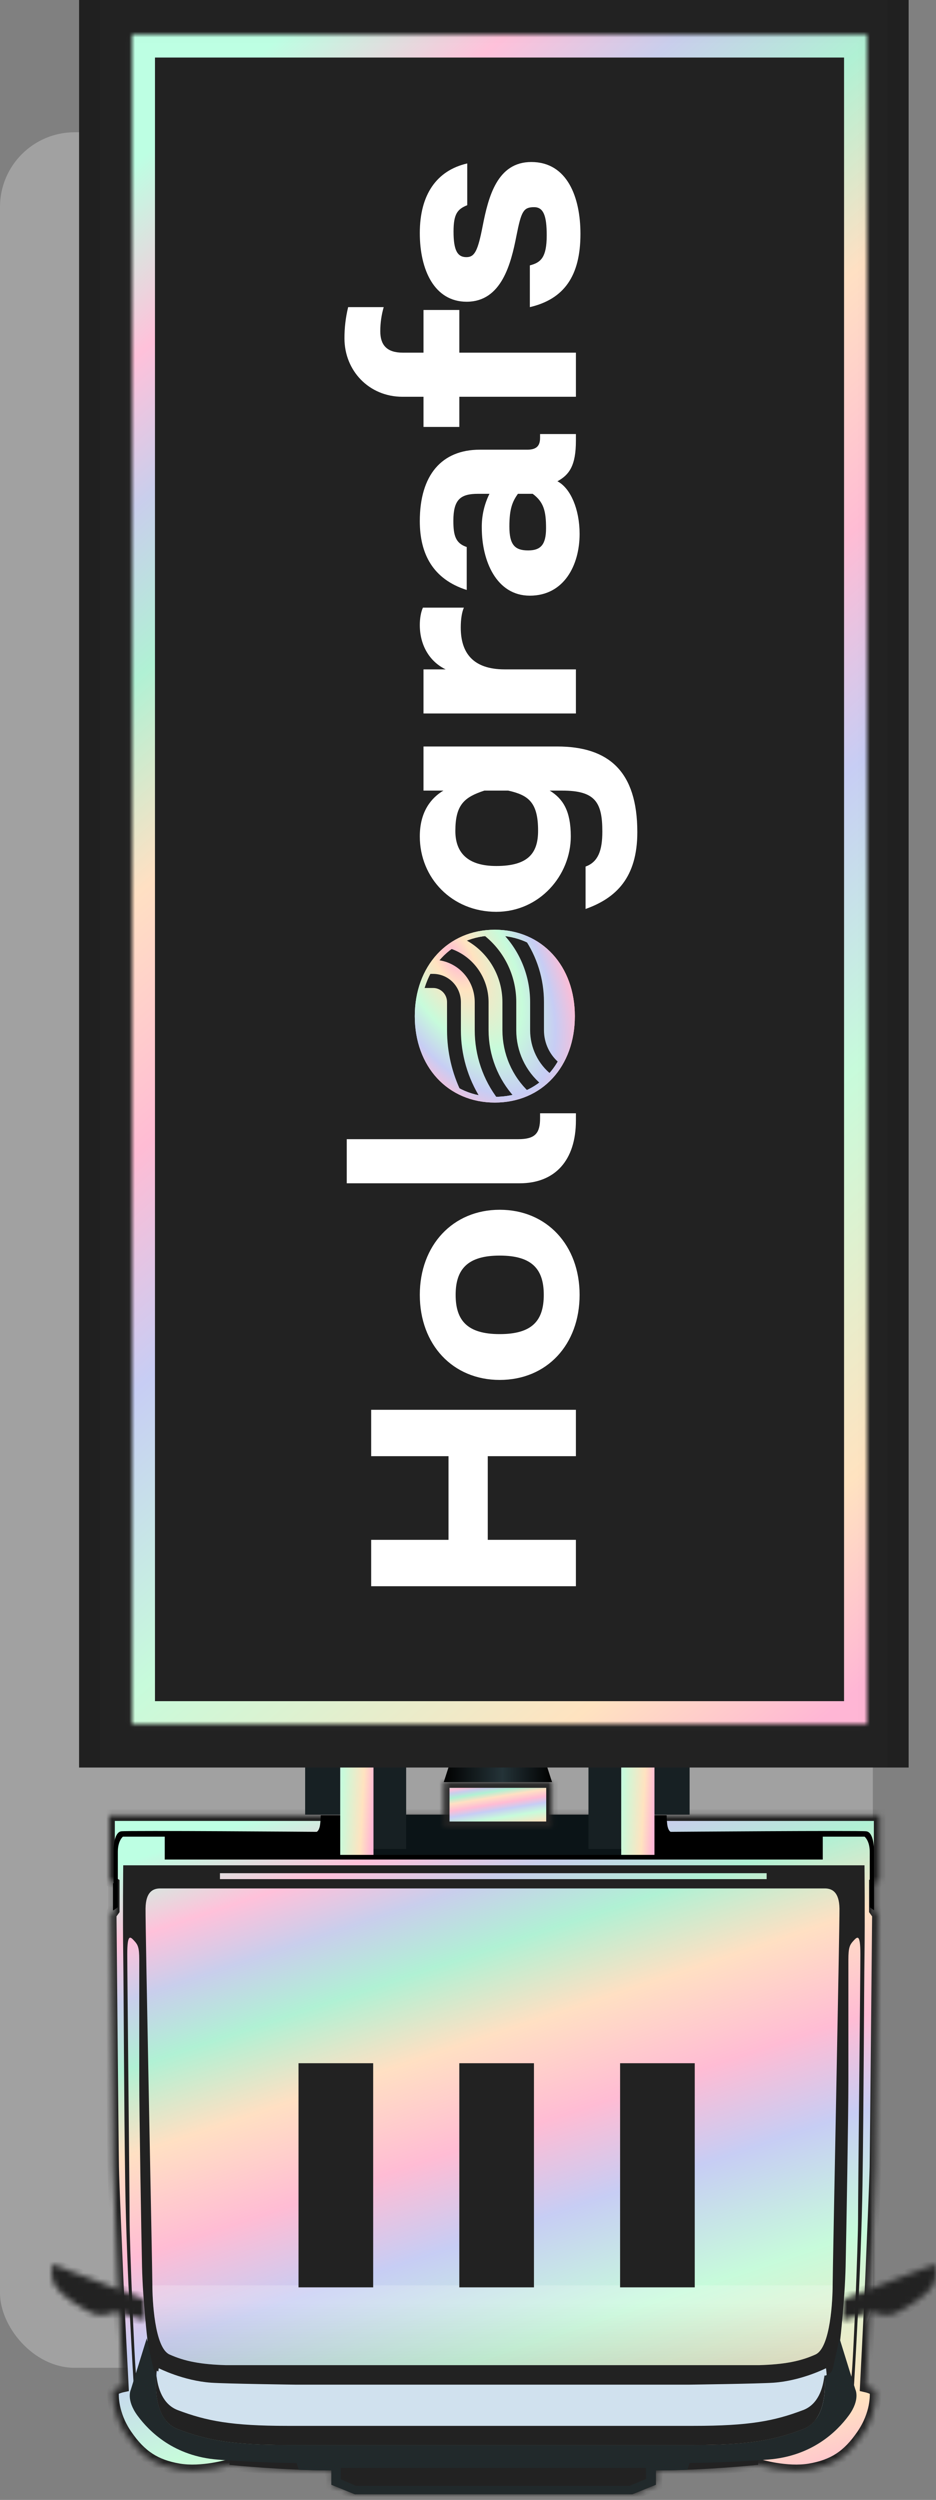 <svg width="163" height="435" viewBox="0 0 163 435" fill="none" xmlns="http://www.w3.org/2000/svg">
<rect x="0" y="0" width="163" height="435" fill="#808080" stroke="none"/>
<rect opacity="0.3" x="152" y="412.013" width="152" height="389" rx="13" transform="rotate(-180 152 412.013)" fill="#EFECEC"/>
<mask id="path-2-inside-1_3111_39277" fill="white">
<path d="M18.998 327.175L19.82 327.685L19.82 332.399L19.285 333.144C19.285 333.144 19.651 374.006 19.716 377.009C19.768 380.026 20.251 391.009 20.486 396.533C20.707 402.044 21.399 415.26 21.399 415.26C21.399 415.26 19.69 415.626 19.69 416.174C19.69 416.723 19.494 419.987 22.012 423.67C24.544 427.366 27.088 428.959 31.12 429.664C35.152 430.37 40.006 428.894 40.006 428.894C40.006 428.894 49.062 429.847 57.831 429.86L57.831 432.355L61.902 434L110.26 434L114.331 432.355L114.331 429.86C123.1 429.86 132.156 428.894 132.156 428.894C132.156 428.894 137.01 430.37 141.042 429.664C145.074 428.959 147.632 427.366 150.15 423.67C152.681 419.974 152.473 416.71 152.473 416.174C152.473 415.639 150.763 415.26 150.763 415.26C150.763 415.26 151.442 402.044 151.677 396.533C151.898 391.022 152.381 380.026 152.446 377.009C152.499 374.006 152.877 333.144 152.877 333.144L152.342 332.399L152.342 327.685L153.177 327.175L153.177 315.853L18.998 315.853L18.998 327.175Z"/>
</mask>
<path d="M18.998 327.175L19.82 327.685L19.82 332.399L19.285 333.144C19.285 333.144 19.651 374.006 19.716 377.009C19.768 380.026 20.251 391.009 20.486 396.533C20.707 402.044 21.399 415.26 21.399 415.26C21.399 415.26 19.69 415.626 19.69 416.174C19.69 416.723 19.494 419.987 22.012 423.67C24.544 427.366 27.088 428.959 31.12 429.664C35.152 430.37 40.006 428.894 40.006 428.894C40.006 428.894 49.062 429.847 57.831 429.86L57.831 432.355L61.902 434L110.26 434L114.331 432.355L114.331 429.86C123.1 429.86 132.156 428.894 132.156 428.894C132.156 428.894 137.01 430.37 141.042 429.664C145.074 428.959 147.632 427.366 150.15 423.67C152.681 419.974 152.473 416.71 152.473 416.174C152.473 415.639 150.763 415.26 150.763 415.26C150.763 415.26 151.442 402.044 151.677 396.533C151.898 391.022 152.381 380.026 152.446 377.009C152.499 374.006 152.877 333.144 152.877 333.144L152.342 332.399L152.342 327.685L153.177 327.175L153.177 315.853L18.998 315.853L18.998 327.175Z" fill="url(#paint0_linear_3111_39277)" stroke="#222222" stroke-width="2" mask="url(#path-2-inside-1_3111_39277)"/>
<g style="mix-blend-mode:multiply">
<path d="M55.189 318.752C55.189 318.752 22.398 318.491 21.106 318.661C19.814 318.843 19.775 321.769 19.775 321.769L19.775 327.685L19.684 327.711L19.684 332.399L19.775 332.399L20.519 331.864L20.519 322.213C20.519 320.293 21.406 319.588 21.406 319.588L28.687 319.588L28.687 323.571L143.28 323.571L143.28 319.588L150.561 319.588C150.561 319.588 151.462 320.293 151.462 322.213L151.462 331.864L152.206 332.399L152.206 321.769C152.206 321.769 152.166 318.83 150.875 318.661C149.583 318.491 116.792 318.752 116.792 318.752C116.792 318.752 116.439 318.621 116.257 317.825C116.152 317.355 116.113 316.506 116.087 315.866L55.854 315.866C55.841 316.506 55.789 317.355 55.685 317.825C55.502 318.621 55.15 318.752 55.15 318.752L55.189 318.752Z" fill="black"/>
</g>
<g style="mix-blend-mode:multiply">
<path d="M21.459 340.182C21.55 346.672 21.589 365.843 21.811 380.287C22.033 394.743 23.285 415.024 23.285 415.024L24.303 416.043L27.331 418.537C27.331 418.537 28.4 421.071 28.922 421.828C29.457 422.586 39.962 427.078 39.962 427.078L39.962 428.906C40.901 428.998 49.422 429.847 57.708 429.86L57.708 432.354L61.779 434L110.137 434L114.208 432.354L114.208 429.86C122.977 429.86 132.033 428.893 132.033 428.893L132.033 427.078C132.033 427.078 142.537 422.586 143.072 421.828C143.607 421.071 144.677 418.537 144.677 418.537L147.704 416.043L148.722 415.024C148.722 415.024 149.975 394.743 150.196 380.287C150.418 365.83 150.457 346.672 150.549 340.182C150.64 333.692 150.549 324.576 150.549 324.576L21.459 324.576C21.459 324.576 21.367 333.692 21.459 340.182ZM23.729 413.588C23.429 411.616 22.568 390.473 22.568 386.033C22.568 381.593 22.163 343.695 22.163 340.051C22.163 336.408 22.698 336.982 23.364 337.701C24.029 338.406 24.251 338.902 24.251 340.992L24.251 362.069C24.251 367.946 24.603 388.527 24.734 394.391C24.864 400.254 25.686 407.228 25.686 407.228L25.399 411.329C25.399 411.329 24.029 415.547 23.716 413.588L23.729 413.588ZM139.81 422.703C134.812 424.597 130.454 425.446 120.759 425.446L50.035 425.446C40.34 425.446 35.982 424.597 30.984 422.703C25.986 420.823 27.304 412.517 27.304 412.517C27.304 412.517 31.571 414.698 36.438 415.037C39.048 415.22 51.066 415.377 51.066 415.377L119.715 415.377C119.715 415.377 131.733 415.22 134.342 415.038C139.209 414.698 143.476 412.517 143.476 412.517C143.476 412.517 144.794 420.823 139.797 422.703L139.81 422.703ZM149.831 340.051C149.831 343.695 149.427 381.58 149.427 386.033C149.427 390.486 148.578 411.616 148.265 413.588C147.952 415.56 146.582 411.329 146.582 411.329L146.308 407.228C146.308 407.228 147.117 400.254 147.26 394.391C147.391 388.514 147.743 367.933 147.743 362.069L147.743 340.992C147.743 338.902 147.965 338.419 148.631 337.701C149.296 336.996 149.831 336.408 149.831 340.051ZM143.633 328.598C144.86 328.598 146.138 329.173 146.19 332.072C146.23 334.984 145.003 395.109 145.003 397.577C145.003 400.046 144.651 408.508 142.015 409.696C139.379 410.885 136.587 411.42 132.215 411.551L39.322 411.551C34.951 411.42 32.172 410.885 29.523 409.696C26.887 408.508 26.535 400.045 26.535 397.577C26.535 395.109 25.295 334.971 25.347 332.072C25.386 329.16 26.665 328.598 27.905 328.598L143.633 328.598ZM133.507 325.947L133.507 326.979L38.304 326.979L38.304 325.947L133.52 325.947L133.507 325.947Z" fill="#222222"/>
</g>
<path style="mix-blend-mode:multiply" opacity="0.2" d="M26.533 397.669C26.533 400.241 26.912 408.521 29.521 409.696C32.157 410.885 34.95 411.42 39.321 411.551L132.201 411.551C136.572 411.42 139.352 410.885 142.001 409.696C144.61 408.521 144.989 400.241 144.989 397.669L26.533 397.669Z" fill="url(#paint1_linear_3111_39277)"/>
<path d="M120.056 414.944L51.407 414.944C51.407 414.944 39.389 414.787 36.779 414.604C31.912 414.265 27.645 412.084 27.645 412.084C27.645 412.084 26.328 420.39 31.325 422.27C36.323 424.164 40.681 425.013 50.376 425.013L121.113 425.013C130.808 425.013 135.166 424.164 140.164 422.27C145.161 420.39 143.844 412.084 143.844 412.084C143.844 412.084 139.577 414.265 134.709 414.604C132.1 414.787 120.082 414.944 120.082 414.944L120.056 414.944Z" fill="#D0E1EE"/>
<mask id="path-7-inside-2_3111_39277" fill="white">
<path d="M146.66 403.807L151.762 402.253C151.762 402.253 154.085 403.376 156.003 402.488C157.934 401.6 161.418 399.406 162.384 397.8C163.349 396.18 162.893 393.999 162.893 393.999L146.973 400.033L146.66 403.82L146.66 403.807Z"/>
</mask>
<path d="M146.66 403.807L151.762 402.253C151.762 402.253 154.085 403.376 156.003 402.488C157.934 401.6 161.418 399.406 162.384 397.8C163.349 396.18 162.893 393.999 162.893 393.999L146.973 400.033L146.66 403.82L146.66 403.807Z" fill="#222222" stroke="#222222" stroke-width="2" mask="url(#path-7-inside-2_3111_39277)"/>
<mask id="path-8-inside-3_3111_39277" fill="white">
<path d="M25.334 403.807L20.232 402.253C20.232 402.253 17.909 403.376 15.991 402.488C14.06 401.6 10.576 399.406 9.61 397.8C8.644 396.18 9.088 393.999 9.088 393.999L25.02 400.033L25.334 403.82L25.334 403.807Z"/>
</mask>
<path d="M25.334 403.807L20.232 402.253C20.232 402.253 17.909 403.376 15.991 402.488C14.06 401.6 10.576 399.406 9.61 397.8C8.644 396.18 9.088 393.999 9.088 393.999L25.02 400.033L25.334 403.82L25.334 403.807Z" fill="#222222" stroke="#222222" stroke-width="2" mask="url(#path-8-inside-3_3111_39277)"/>
<path d="M143.594 413.418C143.776 415.625 143.803 421.202 139.823 422.703C134.825 424.597 130.467 425.446 120.772 425.446L50.035 425.446C40.34 425.446 35.982 424.597 30.984 422.703C26.704 421.084 27.056 414.75 27.252 412.987C27.004 412.804 26.848 412.582 26.756 412.256C26.508 411.329 25.556 406.876 25.556 406.876L22.789 415.795C22.789 415.795 21.889 417.532 23.951 420.34C26.012 423.134 30.332 427.418 37.991 427.992C45.638 428.58 51.653 428.58 51.653 428.58L52.044 429.755C53.884 429.821 55.803 429.873 57.708 429.873L57.708 432.367L61.779 434.013L110.137 434.013L114.208 432.367L114.208 429.873C116.061 429.873 117.914 429.834 119.702 429.755L120.093 428.567C120.093 428.567 126.109 428.567 133.755 427.979C141.402 427.392 145.734 423.121 147.795 420.327C149.857 417.532 148.957 415.782 148.957 415.782L146.19 406.863C146.19 406.863 145.251 411.329 144.99 412.243C144.82 412.857 144.442 413.118 143.581 413.418L143.594 413.418ZM112.499 429.416L112.499 431.349L109.641 432.55L61.974 432.55L59.352 431.414L59.352 429.429L112.499 429.429L112.499 429.416Z" fill="#21292B"/>
<path d="M139.809 419.386C134.811 421.28 130.453 422.116 120.758 422.116L50.034 422.116C40.339 422.116 35.981 421.267 30.983 419.386C28.347 418.394 27.473 415.599 27.225 413.196C27.042 415.207 26.847 421.149 30.983 422.703C35.981 424.597 40.339 425.446 50.034 425.446L120.771 425.446C130.466 425.446 134.824 424.597 139.822 422.703C143.945 421.149 143.762 415.207 143.58 413.196C143.345 415.599 142.471 418.394 139.822 419.386L139.809 419.386Z" fill="#222222"/>
<path d="M64.949 321.573L65.028 322.761L108.179 322.761L108.062 321.573L102.673 315.761L70.756 315.761L64.949 321.573Z" fill="#0B1417"/>
<path d="M83.986 159.012L83.986 219.45L89.036 219.45L89.036 159.012L83.986 159.012Z" fill="url(#paint2_linear_3111_39277)"/>
<path d="M81.404 161.767L81.404 168.858L91.465 168.858L91.465 161.767L81.404 161.767Z" fill="url(#paint3_linear_3111_39277)"/>
<path d="M81.678 285.895L81.678 295.585L91.399 295.585L91.399 285.895L81.678 285.895Z" fill="url(#paint4_linear_3111_39277)"/>
<path d="M84.312 231.556L84.312 285.895L89.206 285.895L89.206 231.556L84.312 231.556Z" fill="url(#paint5_linear_3111_39277)"/>
<path d="M81.951 233.044L81.951 239.587L91.398 239.587L91.398 233.044L81.951 233.044Z" fill="url(#paint6_linear_3111_39277)"/>
<path d="M79.916 221.931L79.916 225.835L93.382 225.835L93.382 221.931L79.916 221.931Z" fill="url(#paint7_linear_3111_39277)"/>
<path d="M81.404 219.162L81.404 221.931L92.613 221.931L92.613 219.162L81.404 219.162Z" fill="url(#paint8_linear_3111_39277)"/>
<path d="M92.886 225.836L89.976 231.556L83.113 231.556L80.686 225.836L92.886 225.836Z" fill="url(#paint9_linear_3111_39277)"/>
<path d="M74.697 297.165L74.697 299.529L97.989 299.529L97.989 297.165L74.697 297.165Z" fill="url(#paint10_linear_3111_39277)"/>
<path d="M76.85 295.258L76.85 297.165L96.135 297.165L96.135 295.258L76.85 295.258Z" fill="url(#paint11_linear_3111_39277)"/>
<path d="M79.041 299.529L79.041 304.622L94.373 304.622L94.373 299.529L79.041 299.529Z" fill="url(#paint12_linear_3111_39277)"/>
<mask id="path-23-inside-4_3111_39277" fill="white">
<path d="M77.279 310.094L77.279 317.956L96.121 317.956L96.121 310.094L77.279 310.094Z"/>
</mask>
<path d="M77.279 310.094L77.279 317.956L96.121 317.956L96.121 310.094L77.279 310.094Z" fill="url(#paint13_linear_3111_39277)" stroke="#222222" stroke-width="2" mask="url(#path-23-inside-4_3111_39277)"/>
<path d="M96.135 310.094L94.373 304.622L79.041 304.622L77.279 310.094L96.135 310.094Z" fill="url(#paint14_linear_3111_39277)"/>
<path d="M75.467 141.147L75.467 149.779L96.932 149.779L96.932 141.147L75.467 141.147Z" fill="url(#paint15_linear_3111_39277)"/>
<path d="M96.945 141.146C96.945 141.146 95.301 142.191 95.301 145.273C95.301 148.629 96.945 149.4 96.945 149.4L104.33 149.4L104.33 141.146L96.945 141.146Z" fill="url(#paint16_linear_3111_39277)"/>
<path d="M76.067 141.146C76.067 141.146 77.711 142.191 77.711 145.273C77.711 148.629 76.067 149.4 76.067 149.4L68.682 149.4L68.682 141.146L76.067 141.146Z" fill="url(#paint17_linear_3111_39277)"/>
<path d="M75.466 141.146L96.931 141.146C96.931 141.146 92.221 136.941 86.192 136.941C80.164 136.941 75.453 141.146 75.453 141.146L75.466 141.146Z" fill="url(#paint18_radial_3111_39277)"/>
<path d="M83.988 159.024L89.037 159.024C89.037 159.024 95.053 157.601 96.932 149.778L75.467 149.778C75.467 149.778 76.158 157.261 83.988 159.024Z" fill="url(#paint19_radial_3111_39277)"/>
<path d="M83.986 95.805L83.986 140.676L89.036 140.676L89.036 95.805L83.986 95.805Z" fill="url(#paint20_linear_3111_39277)"/>
<path d="M81.404 98.56L81.404 105.651L91.465 105.651L91.465 98.56L81.404 98.56Z" fill="url(#paint21_linear_3111_39277)"/>
<path d="M75.467 77.926L75.467 86.559L96.932 86.559L96.932 77.926L75.467 77.926Z" fill="url(#paint22_linear_3111_39277)"/>
<path d="M96.945 77.927C96.945 77.927 95.301 78.972 95.301 82.053C95.301 85.41 96.945 86.18 96.945 86.18L104.33 86.18L104.33 77.927L96.945 77.927Z" fill="url(#paint23_linear_3111_39277)"/>
<path d="M76.067 77.927C76.067 77.927 77.711 78.972 77.711 82.053C77.711 85.41 76.067 86.18 76.067 86.18L68.682 86.18L68.682 77.927L76.067 77.927Z" fill="url(#paint24_linear_3111_39277)"/>
<path d="M83.988 95.805L89.037 95.805C89.037 95.805 95.053 94.368 96.932 86.559L75.467 86.559C75.467 86.559 76.158 94.042 83.988 95.805Z" fill="url(#paint25_radial_3111_39277)"/>
<path d="M61.217 8.752L61.217 24.932L67.846 24.932L67.846 8.752L61.217 8.752Z" fill="#172023"/>
<path d="M65.367 18.285L65.367 21.602L106.405 21.602L106.405 18.285L65.367 18.285Z" fill="#172023"/>
<path d="M46.916 193.788L46.916 243.674L62.144 243.674L62.144 193.788L46.916 193.788Z" fill="#172023"/>
<path d="M53.141 251.876L53.141 315.762L62.679 315.762L62.679 251.876L53.141 251.876Z" fill="#172023"/>
<path d="M47.75 124.078L47.75 165.149L55.631 165.149L55.631 124.078L47.75 124.078Z" fill="#172023"/>
<path d="M47.75 61.028L47.75 102.099L55.631 102.099L55.631 61.028L47.75 61.028Z" fill="#172023"/>
<path d="M63.41 29.673L63.41 321.729L70.73 321.729L70.731 29.673L63.41 29.673Z" fill="#172023"/>
<path d="M18.875 113.526L18.875 177.843L50.622 177.843L50.622 113.526L18.875 113.526Z" fill="url(#paint26_linear_3111_39277)"/>
<path d="M18.875 113.526L18.875 177.843L17.766 176.667L17.766 114.701L18.875 113.526Z" fill="url(#paint27_linear_3111_39277)"/>
<path d="M51.732 114.701L51.732 176.667L50.623 177.843L50.623 113.526L51.732 114.701Z" fill="url(#paint28_linear_3111_39277)"/>
<path d="M18.875 48.099L18.875 112.416L50.622 112.416L50.622 48.099L18.875 48.099Z" fill="url(#paint29_linear_3111_39277)"/>
<path d="M18.875 48.099L18.875 112.416L17.766 111.241L17.766 49.275L18.875 48.099Z" fill="url(#paint30_linear_3111_39277)"/>
<path d="M51.732 49.275L51.732 111.241L50.623 112.416L50.623 48.099L51.732 49.275Z" fill="url(#paint31_linear_3111_39277)"/>
<path d="M48.156 34.061L48.156 40.695L61.831 40.695L61.831 34.061L48.156 34.061Z" fill="#172023"/>
<path d="M53.963 34.465L53.963 208.715L62.249 208.715L62.249 34.465L53.963 34.465Z" fill="#172023"/>
<path d="M111.076 193.788L111.076 243.674L126.304 243.674L126.304 193.788L111.076 193.788Z" fill="#172023"/>
<path d="M110.555 251.876L110.555 315.762L120.093 315.762L120.093 251.876L110.555 251.876Z" fill="#172023"/>
<path d="M117.6 124.078L117.6 165.149L125.481 165.149L125.481 124.078L117.6 124.078Z" fill="#172023"/>
<path d="M117.6 61.028L117.6 102.099L125.481 102.099L125.481 61.028L117.6 61.028Z" fill="#172023"/>
<path d="M105.164 8.752L105.164 24.932L111.793 24.932L111.793 8.752L105.164 8.752Z" fill="#172023"/>
<path d="M20.598 24.371L20.598 31.41L151.671 31.41L151.671 24.371L20.598 24.371Z" fill="#172023"/>
<path d="M59.246 17.645L59.246 322.761L65.04 322.761L65.04 17.645L59.246 17.645Z" fill="url(#paint32_linear_3111_39277)"/>
<path d="M102.477 29.673L102.477 321.729L109.797 321.729L109.797 29.673L102.477 29.673Z" fill="#172023"/>
<path d="M122.6 113.526L122.6 177.843L154.347 177.843L154.347 113.526L122.6 113.526Z" fill="url(#paint33_linear_3111_39277)"/>
<path d="M154.346 113.526L154.346 177.843L155.455 176.667L155.455 114.701L154.346 113.526Z" fill="url(#paint34_linear_3111_39277)"/>
<path d="M121.477 114.701L121.477 176.667L122.599 177.843L122.599 113.526L121.477 114.701Z" fill="url(#paint35_linear_3111_39277)"/>
<path d="M122.6 48.099L122.6 112.416L154.347 112.416L154.347 48.099L122.6 48.099Z" fill="url(#paint36_linear_3111_39277)"/>
<path d="M154.346 48.099L154.346 112.416L155.455 111.241L155.455 49.275L154.346 48.099Z" fill="url(#paint37_linear_3111_39277)"/>
<path d="M121.477 49.275L121.477 111.241L122.599 112.416L122.599 48.099L121.477 49.275Z" fill="url(#paint38_linear_3111_39277)"/>
<path d="M16.447 6.048L16.447 11.024L154.345 11.024L154.345 6.048L16.447 6.048Z" fill="#565F62"/>
<path d="M66.853 32.964L66.853 72.768L104.421 72.768L104.421 32.964L66.853 32.964Z" fill="url(#paint39_linear_3111_39277)"/>
<path d="M111.377 34.061L111.377 40.695L125.052 40.695L125.052 34.061L111.377 34.061Z" fill="#172023"/>
<path d="M110.959 34.465L110.959 208.715L119.245 208.715L119.245 34.465L110.959 34.465Z" fill="#172023"/>
<path d="M108.18 17.645L108.18 322.761L113.973 322.761L113.973 17.645L108.18 17.645Z" fill="url(#paint40_linear_3111_39277)"/>
<path d="M68.682 296.682L68.682 305.393L105.166 305.393L105.166 296.682L68.682 296.682Z" fill="#242D30"/>
<path d="M68.682 231.542L68.682 240.253L105.166 240.253L105.166 231.542L68.682 231.542Z" fill="#242D30"/>
<path d="M68.682 88.818L68.682 97.529L105.166 97.529L105.166 88.818L68.682 88.818Z" fill="#242D30"/>
<path d="M68.682 119.938L68.682 128.649L105.166 128.649L105.166 119.938L68.682 119.938Z" fill="#242D30"/>
<path d="M68.682 153.122L68.682 189.217L105.166 189.217L105.166 153.122L68.682 153.122Z" fill="#242D30"/>
<path d="M68.682 285.477L68.682 292.111L105.166 292.111L105.166 285.477L68.682 285.477Z" fill="#242D30"/>
<path d="M18.234 226.436L18.234 282.147L53.909 282.147L53.909 226.436L18.234 226.436Z" fill="url(#paint41_linear_3111_39277)"/>
<path d="M17.27 264.791L17.27 269.101L54.784 269.101L54.784 264.791L17.27 264.791Z" fill="url(#paint42_linear_3111_39277)"/>
<g style="mix-blend-mode:multiply" opacity="0.2">
<path d="M18.234 269.101L18.234 269.714L53.909 269.714L53.909 269.101L18.234 269.101Z" fill="black"/>
</g>
<g style="mix-blend-mode:multiply" opacity="0.2">
<path d="M18.234 264.177L18.234 264.791L53.909 264.791L53.909 264.177L18.234 264.177Z" fill="black"/>
</g>
<path d="M17.27 237.119L17.27 241.428L54.784 241.428L54.784 237.119L17.27 237.119Z" fill="url(#paint43_linear_3111_39277)"/>
<g style="mix-blend-mode:multiply" opacity="0.2">
<path d="M18.234 241.428L18.234 242.042L53.909 242.042L53.909 241.428L18.234 241.428Z" fill="black"/>
</g>
<g style="mix-blend-mode:multiply" opacity="0.2">
<path d="M18.234 236.505L18.234 237.119L53.909 237.119L53.909 236.505L18.234 236.505Z" fill="black"/>
</g>
<path d="M46.497 210.374C42.609 210.374 39.451 213.534 39.451 217.426C39.451 221.317 42.609 224.478 46.497 224.478C50.386 224.478 53.544 221.317 53.544 217.426C53.544 213.534 50.386 210.374 46.497 210.374Z" fill="#172023"/>
<path d="M46.497 195.852C42.609 195.852 39.451 199.012 39.451 202.904C39.451 206.795 42.609 209.956 46.497 209.956C50.386 209.956 53.544 206.795 53.544 202.904C53.544 199.012 50.386 195.852 46.497 195.852Z" fill="#172023"/>
<path d="M118.422 21.38L118.422 24.514L148.094 24.514L148.094 21.38L118.422 21.38Z" fill="#A30413"/>
<path style="mix-blend-mode:screen" opacity="0.5" d="M118.422 21.38L118.422 24.514L148.094 24.514L148.094 21.38L118.422 21.38Z" fill="url(#paint44_linear_3111_39277)"/>
<path d="M141.23 21.38L141.23 24.514L148.107 24.514L148.107 21.38L141.23 21.38Z" fill="#DD8E21"/>
<path d="M127.465 21.38L127.465 24.514L131.836 24.514L131.836 21.38L127.465 21.38Z" fill="#E3E3E4"/>
<path d="M118.422 22.359L118.422 24.514L148.094 24.514L148.094 22.359L118.422 22.359Z" fill="#565F62"/>
<path d="M24.08 21.38L24.08 24.514L53.753 24.514L53.753 21.38L24.08 21.38Z" fill="#A30413"/>
<path style="mix-blend-mode:screen" opacity="0.5" d="M24.08 21.38L24.08 24.514L53.753 24.514L53.753 21.38L24.08 21.38Z" fill="url(#paint45_linear_3111_39277)"/>
<path d="M24.08 21.38L24.08 24.514L30.957 24.514L30.957 21.38L24.08 21.38Z" fill="#DD8E21"/>
<path d="M40.338 21.38L40.338 24.514L44.709 24.514L44.709 21.38L40.338 21.38Z" fill="#E3E3E4"/>
<path d="M24.08 22.359L24.08 24.514L53.753 24.514L53.753 22.359L24.08 22.359Z" fill="#565F62"/>
<path d="M119.322 226.436L119.322 282.147L154.997 282.147L154.997 226.436L119.322 226.436Z" fill="url(#paint46_linear_3111_39277)"/>
<path d="M118.422 264.791L118.422 269.101L155.937 269.101L155.937 264.791L118.422 264.791Z" fill="url(#paint47_linear_3111_39277)"/>
<g style="mix-blend-mode:multiply" opacity="0.2">
<path d="M119.322 269.101L119.322 269.714L154.997 269.714L154.997 269.101L119.322 269.101Z" fill="black"/>
</g>
<g style="mix-blend-mode:multiply" opacity="0.2">
<path d="M119.322 264.177L119.322 264.791L154.997 264.791L154.997 264.177L119.322 264.177Z" fill="black"/>
</g>
<path d="M118.422 237.119L118.422 241.428L155.937 241.428L155.937 237.119L118.422 237.119Z" fill="url(#paint48_linear_3111_39277)"/>
<g style="mix-blend-mode:multiply" opacity="0.2">
<path d="M119.322 241.428L119.322 242.042L154.997 242.042L154.997 241.428L119.322 241.428Z" fill="black"/>
</g>
<g style="mix-blend-mode:multiply" opacity="0.2">
<path d="M119.322 236.505L119.322 237.119L154.997 237.119L154.997 236.505L119.322 236.505Z" fill="black"/>
</g>
<path d="M126.722 210.374C130.611 210.374 133.768 213.534 133.768 217.426C133.768 221.317 130.611 224.478 126.722 224.478C122.834 224.478 119.676 221.317 119.676 217.426C119.676 213.534 122.834 210.374 126.722 210.374Z" fill="#172023"/>
<path d="M126.722 195.852C130.611 195.852 133.768 199.012 133.768 202.904C133.768 206.795 130.611 209.956 126.722 209.956C122.834 209.956 119.676 206.795 119.676 202.904C119.676 199.012 122.834 195.852 126.722 195.852Z" fill="#172023"/>
<path d="M13.774 0L13.773 307.561L158.235 307.561L158.235 6.31461e-06L13.774 0Z" fill="#222222"/>
<mask id="path-105-inside-5_3111_39277" fill="white">
<path d="M22.988 6.013L22.988 300.013L150.988 300.013L150.988 6.013L22.988 6.013Z"/>
</mask>
<path d="M22.988 6.013L22.988 300.013L150.988 300.013L150.988 6.013L22.988 6.013Z" fill="#222222" stroke="url(#paint49_linear_3111_39277)" stroke-width="8" mask="url(#path-105-inside-5_3111_39277)"/>
<g style="mix-blend-mode:multiply" opacity="0.07">
<path d="M13.774 0L13.773 307.561L17.44 307.561L17.44 1.60275e-07L13.774 0Z" fill="black"/>
</g>
<g style="mix-blend-mode:multiply" opacity="0.07">
<path d="M154.555 0L154.555 307.561L158.221 307.561L158.221 1.60275e-07L154.555 0Z" fill="black"/>
</g>
<rect x="51.986" y="398.013" width="39" height="13" transform="rotate(-90 51.986 398.013)" fill="#222222"/>
<rect x="79.986" y="398.013" width="39" height="13" transform="rotate(-90 79.986 398.013)" fill="#222222"/>
<rect x="107.986" y="398.013" width="39" height="13" transform="rotate(-90 107.986 398.013)" fill="#222222"/>
<path d="M64.639 245.314L100.289 245.314L100.289 253.384L84.94 253.384L84.94 267.942L100.289 267.942L100.289 276.013L64.639 276.013L64.639 267.942L78.107 267.942L78.107 253.384L64.639 253.384L64.639 245.314Z" fill="white"/>
<path d="M87.021 210.506C95.24 210.506 100.935 216.695 100.935 225.311C100.935 233.976 95.24 240.116 87.021 240.116C78.851 240.116 73.107 233.976 73.107 225.311C73.107 216.695 78.851 210.506 87.021 210.506ZM87.021 218.478C81.376 218.478 79.346 220.904 79.346 225.311C79.346 229.767 81.376 232.144 87.021 232.144C92.715 232.144 94.696 229.767 94.696 225.311C94.696 220.904 92.715 218.478 87.021 218.478Z" fill="white"/>
<path d="M94.053 193.719L100.292 193.719L100.292 194.957C100.292 201.889 96.677 205.9 90.488 205.9L60.383 205.9L60.383 198.225L90.24 198.225C93.211 198.225 94.053 197.185 94.053 194.561L94.053 193.719Z" fill="white"/>
<path d="M73.751 129.894L97.023 129.894C105.985 129.894 110.986 134.202 110.986 144.798C110.986 152.72 107.273 156.285 101.974 158.167L101.974 150.789C104.153 149.997 104.896 148.016 104.896 144.699C104.896 139.599 103.658 137.569 97.914 137.569L95.736 137.569C97.964 138.955 99.4 140.985 99.4 145.541C99.4 152.324 93.953 158.662 86.427 158.662C78.703 158.662 73.107 152.77 73.107 145.541C73.107 141.183 75.138 138.807 77.217 137.569L73.751 137.569L73.751 129.894ZM84.347 137.569C80.881 138.708 79.297 139.995 79.297 144.6C79.297 148.363 81.426 150.69 86.427 150.69C92.022 150.69 93.706 148.413 93.706 144.55C93.706 139.599 92.022 138.361 88.507 137.569L84.347 137.569Z" fill="white"/>
<path d="M73.652 105.732L80.782 105.732C80.436 106.524 80.237 107.712 80.237 109.198C80.237 113.555 82.317 116.477 87.912 116.477L100.291 116.477L100.291 124.151L73.751 124.151L73.751 116.477L77.613 116.477C74.84 115.14 73.107 112.317 73.107 108.752C73.107 107.613 73.305 106.475 73.652 105.732Z" fill="white"/>
<path d="M94.052 75.527L100.291 75.527L100.291 76.666C100.291 81.023 99.152 82.608 97.073 83.746C99.35 84.935 100.935 88.599 100.935 92.907C100.935 98.353 98.211 103.651 92.27 103.651C86.427 103.651 83.902 97.561 83.902 91.867C83.865 89.808 84.323 87.77 85.239 85.925L83.258 85.925C80.188 85.925 78.95 86.915 78.95 90.629C78.95 93.204 79.346 94.541 81.277 95.184L81.277 102.661C75.385 100.78 73.107 96.373 73.107 90.678C73.107 82.657 76.92 78.25 83.555 78.25L91.824 78.25C93.557 78.25 94.052 77.458 94.052 76.171L94.052 75.527ZM90.19 85.925C89.249 87.262 88.705 88.5 88.705 91.619C88.705 94.788 89.645 95.778 91.972 95.778C94.151 95.778 95.092 94.788 95.092 91.916C95.092 88.945 94.696 87.361 92.765 85.925L90.19 85.925Z" fill="white"/>
<path d="M60.63 53.443L66.82 53.443C66.422 54.811 66.222 56.228 66.225 57.652C66.225 59.979 67.315 61.366 70.137 61.366L73.752 61.366L73.752 53.938L79.99 53.938L79.99 61.366L100.292 61.366L100.292 69.04L79.99 69.04L79.99 74.289L73.752 74.289L73.752 69.04L70.088 69.04C64.245 69.04 59.987 64.485 59.987 58.89C59.978 57.055 60.194 55.226 60.63 53.443Z" fill="white"/>
<path d="M86.17 162.279C94.109 162.279 99.608 168.357 99.608 176.816C99.608 185.325 94.109 191.355 86.17 191.355C78.28 191.355 72.732 185.325 72.732 176.816C72.735 168.355 78.28 162.279 86.17 162.279Z" fill="#222222" stroke="url(#paint50_radial_3111_39277)" stroke-miterlimit="10" stroke-linecap="square"/>
<path d="M94.728 174.365C94.728 170.379 93.523 166.489 91.277 163.222C96.37 165.24 99.61 170.327 99.61 176.816C99.61 179.959 98.857 182.765 97.511 185.053C96.645 184.367 95.945 183.49 95.463 182.488C94.98 181.486 94.729 180.385 94.728 179.269L94.728 174.365ZM89.905 174.365L89.905 179.269C89.905 181.075 90.299 182.859 91.059 184.491C91.819 186.124 92.926 187.565 94.3 188.71C94.949 188.21 95.548 187.646 96.088 187.027C94.918 186.114 93.969 184.94 93.316 183.594C92.662 182.249 92.322 180.769 92.32 179.269L92.32 174.365C92.32 169.86 90.572 165.536 87.454 162.335C87.033 162.298 86.608 162.279 86.175 162.279C85.417 162.278 84.66 162.337 83.91 162.454C85.766 163.814 87.278 165.604 88.32 167.675C89.362 169.746 89.905 172.039 89.905 174.365ZM77.849 174.365C77.849 173.715 77.594 173.092 77.142 172.633C76.691 172.173 76.078 171.915 75.439 171.914L73.418 171.914C72.957 173.506 72.727 175.158 72.735 176.818C72.735 183.035 75.697 187.924 80.367 190.11C78.715 186.744 77.854 183.034 77.852 179.271L77.849 174.365ZM82.672 174.365C82.669 172.502 81.972 170.71 80.721 169.349C79.47 167.989 77.759 167.161 75.931 167.032C75.331 167.784 74.81 168.599 74.38 169.463L75.439 169.463C76.717 169.465 77.943 169.983 78.847 170.902C79.751 171.821 80.26 173.067 80.262 174.367L80.262 179.269C80.26 183.481 81.454 187.604 83.7 191.143C84.517 191.285 85.344 191.356 86.172 191.355C86.38 191.355 86.584 191.355 86.789 191.34C84.122 187.902 82.672 183.649 82.674 179.269L82.672 174.365ZM87.495 179.269L87.495 174.365C87.493 172.071 86.858 169.825 85.662 167.88C84.466 165.935 82.757 164.371 80.73 163.366C79.779 163.776 78.882 164.305 78.059 164.941C80.078 165.523 81.856 166.757 83.123 168.457C84.39 170.158 85.078 172.232 85.082 174.365L85.082 179.269C85.085 183.604 86.709 187.777 89.625 190.939C90.494 190.729 91.34 190.429 92.148 190.042C90.682 188.671 89.512 187.005 88.711 185.151C87.91 183.297 87.496 181.294 87.495 179.269Z" fill="url(#paint51_radial_3111_39277)"/>
<path d="M86.17 162.279C94.109 162.279 99.608 168.357 99.608 176.816C99.608 185.325 94.109 191.355 86.17 191.355C78.28 191.355 72.732 185.325 72.732 176.816C72.735 168.355 78.28 162.279 86.17 162.279Z" stroke="url(#paint52_radial_3111_39277)" stroke-miterlimit="10" stroke-linecap="square"/>
<path d="M84.059 39.31C85.054 34.22 86.597 28.191 92.521 28.191C98.843 28.191 101.083 34.417 101.083 40.694C101.083 48.057 98.196 52.06 92.272 53.443L92.272 46.179C94.164 45.685 95.209 44.845 95.209 40.941C95.209 37.58 94.662 36.048 93.019 36.048C91.127 36.048 90.779 36.79 89.933 41.039C88.987 45.882 87.344 52.504 81.271 52.504C75.646 52.504 73.107 46.97 73.107 40.545C73.107 33.923 75.995 29.673 81.371 28.438L81.371 35.702C79.678 36.394 78.981 37.185 78.981 40.298C78.981 43.609 79.678 44.746 81.221 44.746C82.665 44.746 83.213 43.659 84.059 39.31Z" fill="white"/>
<defs>
<linearGradient id="paint0_linear_3111_39277" x1="167.603" y1="426.188" x2="122.559" y2="290.596" gradientUnits="userSpaceOnUse">
<stop stop-color="#FFB6D5"/>
<stop offset="0.1" stop-color="#FFE3C0"/>
<stop offset="0.29" stop-color="#C7FBDB"/>
<stop offset="0.43" stop-color="#C7CDF4"/>
<stop offset="0.54" stop-color="#FFBCD4"/>
<stop offset="0.66" stop-color="#FFE0C3"/>
<stop offset="0.76" stop-color="#B0F1D4"/>
<stop offset="0.84" stop-color="#C9CEEC"/>
<stop offset="0.91" stop-color="#FFC1DA"/>
<stop offset="1" stop-color="#BDFFE3"/>
</linearGradient>
<linearGradient id="paint1_linear_3111_39277" x1="85.761" y1="400.633" x2="85.761" y2="425.381" gradientUnits="userSpaceOnUse">
<stop stop-color="white"/>
<stop offset="1"/>
</linearGradient>
<linearGradient id="paint2_linear_3111_39277" x1="89.049" y1="189.231" x2="83.986" y2="189.231" gradientUnits="userSpaceOnUse">
<stop/>
<stop offset="0.46" stop-color="#314045"/>
<stop offset="1"/>
</linearGradient>
<linearGradient id="paint3_linear_3111_39277" x1="91.465" y1="165.319" x2="81.404" y2="165.319" gradientUnits="userSpaceOnUse">
<stop stop-color="#00090C"/>
<stop offset="0.46" stop-color="#3E4D52"/>
<stop offset="1" stop-color="#000508"/>
</linearGradient>
<linearGradient id="paint4_linear_3111_39277" x1="91.412" y1="290.74" x2="81.691" y2="290.74" gradientUnits="userSpaceOnUse">
<stop stop-color="#00090C"/>
<stop offset="0.46" stop-color="#3E4D52"/>
<stop offset="1" stop-color="#000508"/>
</linearGradient>
<linearGradient id="paint5_linear_3111_39277" x1="89.206" y1="258.732" x2="84.326" y2="258.732" gradientUnits="userSpaceOnUse">
<stop/>
<stop offset="0.46" stop-color="#314045"/>
<stop offset="1"/>
</linearGradient>
<linearGradient id="paint6_linear_3111_39277" x1="91.411" y1="236.322" x2="81.951" y2="236.322" gradientUnits="userSpaceOnUse">
<stop stop-color="#00090C"/>
<stop offset="0.46" stop-color="#3E4D52"/>
<stop offset="1" stop-color="#000508"/>
</linearGradient>
<linearGradient id="paint7_linear_3111_39277" x1="93.382" y1="223.89" x2="79.929" y2="223.89" gradientUnits="userSpaceOnUse">
<stop stop-color="#00090C"/>
<stop offset="0.46" stop-color="#3E4D52"/>
<stop offset="1" stop-color="#000508"/>
</linearGradient>
<linearGradient id="paint8_linear_3111_39277" x1="92.613" y1="220.559" x2="81.404" y2="220.559" gradientUnits="userSpaceOnUse">
<stop/>
<stop offset="0.46" stop-color="#253439"/>
<stop offset="1"/>
</linearGradient>
<linearGradient id="paint9_linear_3111_39277" x1="92.886" y1="228.696" x2="80.686" y2="228.696" gradientUnits="userSpaceOnUse">
<stop/>
<stop offset="0.46" stop-color="#314045"/>
<stop offset="1"/>
</linearGradient>
<linearGradient id="paint10_linear_3111_39277" x1="98.002" y1="298.353" x2="74.71" y2="298.353" gradientUnits="userSpaceOnUse">
<stop stop-color="#00090C"/>
<stop offset="0.46" stop-color="#3E4D52"/>
<stop offset="1" stop-color="#000508"/>
</linearGradient>
<linearGradient id="paint11_linear_3111_39277" x1="96.135" y1="296.212" x2="76.85" y2="296.212" gradientUnits="userSpaceOnUse">
<stop/>
<stop offset="0.46" stop-color="#253439"/>
<stop offset="1"/>
</linearGradient>
<linearGradient id="paint12_linear_3111_39277" x1="94.373" y1="302.076" x2="79.041" y2="302.076" gradientUnits="userSpaceOnUse">
<stop stop-color="#00090C"/>
<stop offset="0.46" stop-color="#3E4D52"/>
<stop offset="1" stop-color="#000508"/>
</linearGradient>
<linearGradient id="paint13_linear_3111_39277" x1="98.147" y1="317.436" x2="96.608" y2="307.66" gradientUnits="userSpaceOnUse">
<stop stop-color="#FFB6D5"/>
<stop offset="0.1" stop-color="#FFE3C0"/>
<stop offset="0.29" stop-color="#C7FBDB"/>
<stop offset="0.43" stop-color="#C7CDF4"/>
<stop offset="0.54" stop-color="#FFBCD4"/>
<stop offset="0.66" stop-color="#FFE0C3"/>
<stop offset="0.76" stop-color="#B0F1D4"/>
<stop offset="0.84" stop-color="#C9CEEC"/>
<stop offset="0.91" stop-color="#FFC1DA"/>
<stop offset="1" stop-color="#BDFFE3"/>
</linearGradient>
<linearGradient id="paint14_linear_3111_39277" x1="96.135" y1="307.364" x2="77.292" y2="307.364" gradientUnits="userSpaceOnUse">
<stop/>
<stop offset="0.46" stop-color="#243338"/>
<stop offset="1"/>
</linearGradient>
<linearGradient id="paint15_linear_3111_39277" x1="96.945" y1="145.469" x2="75.48" y2="145.469" gradientUnits="userSpaceOnUse">
<stop stop-color="#00090C"/>
<stop offset="0.46" stop-color="#3E4D52"/>
<stop offset="1" stop-color="#000508"/>
</linearGradient>
<linearGradient id="paint16_linear_3111_39277" x1="99.816" y1="149.4" x2="99.816" y2="141.146" gradientUnits="userSpaceOnUse">
<stop stop-color="#00090C"/>
<stop offset="0.46" stop-color="#3E4D52"/>
<stop offset="1" stop-color="#000508"/>
</linearGradient>
<linearGradient id="paint17_linear_3111_39277" x1="73.197" y1="149.4" x2="73.197" y2="141.146" gradientUnits="userSpaceOnUse">
<stop stop-color="#00090C"/>
<stop offset="0.46" stop-color="#3E4D52"/>
<stop offset="1" stop-color="#000508"/>
</linearGradient>
<radialGradient id="paint18_radial_3111_39277" cx="0" cy="0" r="1" gradientUnits="userSpaceOnUse" gradientTransform="translate(86.205 139.044) rotate(-90) scale(7.744 7.738)">
<stop stop-color="#3E4D52"/>
<stop offset="1" stop-color="#000508"/>
</radialGradient>
<radialGradient id="paint19_radial_3111_39277" cx="0" cy="0" r="1" gradientUnits="userSpaceOnUse" gradientTransform="translate(87.419 153.827) rotate(-90) scale(10.5 10.491)">
<stop stop-color="#3E4D52"/>
<stop offset="1" stop-color="#000508"/>
</radialGradient>
<linearGradient id="paint20_linear_3111_39277" x1="-320.808" y1="118.24" x2="-320.808" y2="118.24" gradientUnits="userSpaceOnUse">
<stop/>
<stop offset="0.46" stop-color="#314045"/>
<stop offset="1"/>
</linearGradient>
<linearGradient id="paint21_linear_3111_39277" x1="-320.807" y1="102.099" x2="-320.807" y2="102.099" gradientUnits="userSpaceOnUse">
<stop stop-color="#00090C"/>
<stop offset="0.46" stop-color="#3E4D52"/>
<stop offset="1" stop-color="#000508"/>
</linearGradient>
<linearGradient id="paint22_linear_3111_39277" x1="96.945" y1="82.249" x2="75.48" y2="82.249" gradientUnits="userSpaceOnUse">
<stop stop-color="#00090C"/>
<stop offset="0.46" stop-color="#3E4D52"/>
<stop offset="1" stop-color="#000508"/>
</linearGradient>
<linearGradient id="paint23_linear_3111_39277" x1="99.816" y1="86.18" x2="99.816" y2="77.927" gradientUnits="userSpaceOnUse">
<stop stop-color="#00090C"/>
<stop offset="0.46" stop-color="#3E4D52"/>
<stop offset="1" stop-color="#000508"/>
</linearGradient>
<linearGradient id="paint24_linear_3111_39277" x1="73.197" y1="86.18" x2="73.197" y2="77.927" gradientUnits="userSpaceOnUse">
<stop stop-color="#00090C"/>
<stop offset="0.46" stop-color="#3E4D52"/>
<stop offset="1" stop-color="#000508"/>
</linearGradient>
<radialGradient id="paint25_radial_3111_39277" cx="0" cy="0" r="1" gradientUnits="userSpaceOnUse" gradientTransform="translate(87.419 90.62) rotate(-90) scale(10.5 10.491)">
<stop stop-color="#3E4D52"/>
<stop offset="1" stop-color="#000508"/>
</radialGradient>
<linearGradient id="paint26_linear_3111_39277" x1="34.742" y1="177.843" x2="34.742" y2="113.513" gradientUnits="userSpaceOnUse">
<stop stop-color="#485154"/>
<stop offset="1" stop-color="#151E21"/>
</linearGradient>
<linearGradient id="paint27_linear_3111_39277" x1="190.698" y1="177.843" x2="190.698" y2="113.513" gradientUnits="userSpaceOnUse">
<stop stop-color="#161F22"/>
<stop offset="1"/>
</linearGradient>
<linearGradient id="paint28_linear_3111_39277" x1="228.256" y1="3124.86" x2="228.256" y2="3123.55" gradientUnits="userSpaceOnUse">
<stop stop-color="#161F22"/>
<stop offset="1"/>
</linearGradient>
<linearGradient id="paint29_linear_3111_39277" x1="-526.571" y1="112.416" x2="-526.571" y2="48.099" gradientUnits="userSpaceOnUse">
<stop stop-color="#485154"/>
<stop offset="1" stop-color="#151E21"/>
</linearGradient>
<linearGradient id="paint30_linear_3111_39277" x1="-1188.35" y1="112.416" x2="-1188.35" y2="48.099" gradientUnits="userSpaceOnUse">
<stop stop-color="#161F22"/>
<stop offset="1"/>
</linearGradient>
<linearGradient id="paint31_linear_3111_39277" x1="228.256" y1="112.416" x2="228.256" y2="48.099" gradientUnits="userSpaceOnUse">
<stop stop-color="#161F22"/>
<stop offset="1"/>
</linearGradient>
<linearGradient id="paint32_linear_3111_39277" x1="65.663" y1="302.587" x2="46.143" y2="301.604" gradientUnits="userSpaceOnUse">
<stop stop-color="#FFB6D5"/>
<stop offset="0.1" stop-color="#FFE3C0"/>
<stop offset="0.29" stop-color="#C7FBDB"/>
<stop offset="0.43" stop-color="#C7CDF4"/>
<stop offset="0.54" stop-color="#FFBCD4"/>
<stop offset="0.66" stop-color="#FFE0C3"/>
<stop offset="0.76" stop-color="#B0F1D4"/>
<stop offset="0.84" stop-color="#C9CEEC"/>
<stop offset="0.91" stop-color="#FFC1DA"/>
<stop offset="1" stop-color="#BDFFE3"/>
</linearGradient>
<linearGradient id="paint33_linear_3111_39277" x1="138.467" y1="3124.86" x2="138.467" y2="3123.55" gradientUnits="userSpaceOnUse">
<stop stop-color="#485154"/>
<stop offset="1" stop-color="#151E21"/>
</linearGradient>
<linearGradient id="paint34_linear_3111_39277" x1="236.201" y1="177.843" x2="236.201" y2="113.513" gradientUnits="userSpaceOnUse">
<stop stop-color="#161F22"/>
<stop offset="1"/>
</linearGradient>
<linearGradient id="paint35_linear_3111_39277" x1="198.645" y1="177.843" x2="198.645" y2="113.513" gradientUnits="userSpaceOnUse">
<stop stop-color="#161F22"/>
<stop offset="1"/>
</linearGradient>
<linearGradient id="paint36_linear_3111_39277" x1="138.467" y1="112.416" x2="138.467" y2="48.099" gradientUnits="userSpaceOnUse">
<stop stop-color="#485154"/>
<stop offset="1" stop-color="#151E21"/>
</linearGradient>
<linearGradient id="paint37_linear_3111_39277" x1="236.201" y1="112.416" x2="236.201" y2="48.099" gradientUnits="userSpaceOnUse">
<stop stop-color="#161F22"/>
<stop offset="1"/>
</linearGradient>
<linearGradient id="paint38_linear_3111_39277" x1="198.645" y1="112.416" x2="198.645" y2="48.099" gradientUnits="userSpaceOnUse">
<stop stop-color="#161F22"/>
<stop offset="1"/>
</linearGradient>
<linearGradient id="paint39_linear_3111_39277" x1="85.63" y1="72.755" x2="85.63" y2="32.964" gradientUnits="userSpaceOnUse">
<stop stop-color="#B7B7B7"/>
<stop offset="0.08" stop-color="#858585"/>
<stop offset="0.46" stop-color="#979797"/>
<stop offset="0.91" stop-color="#858585"/>
<stop offset="1" stop-color="#535353"/>
</linearGradient>
<linearGradient id="paint40_linear_3111_39277" x1="114.596" y1="302.587" x2="95.077" y2="301.604" gradientUnits="userSpaceOnUse">
<stop stop-color="#FFB6D5"/>
<stop offset="0.1" stop-color="#FFE3C0"/>
<stop offset="0.29" stop-color="#C7FBDB"/>
<stop offset="0.43" stop-color="#C7CDF4"/>
<stop offset="0.54" stop-color="#FFBCD4"/>
<stop offset="0.66" stop-color="#FFE0C3"/>
<stop offset="0.76" stop-color="#B0F1D4"/>
<stop offset="0.84" stop-color="#C9CEEC"/>
<stop offset="0.91" stop-color="#FFC1DA"/>
<stop offset="1" stop-color="#BDFFE3"/>
</linearGradient>
<linearGradient id="paint41_linear_3111_39277" x1="54.027" y1="254.292" x2="18.391" y2="254.292" gradientUnits="userSpaceOnUse">
<stop stop-color="#B7B7B7"/>
<stop offset="0.08" stop-color="#858585"/>
<stop offset="0.46" stop-color="#979797"/>
<stop offset="0.91" stop-color="#858585"/>
<stop offset="1" stop-color="#535353"/>
</linearGradient>
<linearGradient id="paint42_linear_3111_39277" x1="54.928" y1="266.946" x2="17.452" y2="266.946" gradientUnits="userSpaceOnUse">
<stop stop-color="#B7B7B7"/>
<stop offset="0.08" stop-color="#858585"/>
<stop offset="0.46" stop-color="#979797"/>
<stop offset="0.91" stop-color="#858585"/>
<stop offset="1" stop-color="#535353"/>
</linearGradient>
<linearGradient id="paint43_linear_3111_39277" x1="54.928" y1="239.273" x2="17.452" y2="239.273" gradientUnits="userSpaceOnUse">
<stop stop-color="#B7B7B7"/>
<stop offset="0.08" stop-color="#858585"/>
<stop offset="0.46" stop-color="#979797"/>
<stop offset="0.91" stop-color="#858585"/>
<stop offset="1" stop-color="#535353"/>
</linearGradient>
<linearGradient id="paint44_linear_3111_39277" x1="147.912" y1="22.947" x2="124.998" y2="22.947" gradientUnits="userSpaceOnUse">
<stop stop-color="white"/>
<stop offset="1"/>
</linearGradient>
<linearGradient id="paint45_linear_3111_39277" x1="24.263" y1="22.947" x2="47.163" y2="22.947" gradientUnits="userSpaceOnUse">
<stop stop-color="white"/>
<stop offset="1"/>
</linearGradient>
<linearGradient id="paint46_linear_3111_39277" x1="119.192" y1="254.292" x2="154.815" y2="254.292" gradientUnits="userSpaceOnUse">
<stop stop-color="#B7B7B7"/>
<stop offset="0.08" stop-color="#858585"/>
<stop offset="0.46" stop-color="#979797"/>
<stop offset="0.91" stop-color="#858585"/>
<stop offset="1" stop-color="#535353"/>
</linearGradient>
<linearGradient id="paint47_linear_3111_39277" x1="118.291" y1="266.946" x2="155.767" y2="266.946" gradientUnits="userSpaceOnUse">
<stop stop-color="#B7B7B7"/>
<stop offset="0.08" stop-color="#858585"/>
<stop offset="0.46" stop-color="#979797"/>
<stop offset="0.91" stop-color="#858585"/>
<stop offset="1" stop-color="#535353"/>
</linearGradient>
<linearGradient id="paint48_linear_3111_39277" x1="118.291" y1="239.273" x2="155.767" y2="239.273" gradientUnits="userSpaceOnUse">
<stop stop-color="#B7B7B7"/>
<stop offset="0.08" stop-color="#858585"/>
<stop offset="0.46" stop-color="#979797"/>
<stop offset="0.91" stop-color="#858585"/>
<stop offset="1" stop-color="#535353"/>
</linearGradient>
<linearGradient id="paint49_linear_3111_39277" x1="164.75" y1="280.573" x2="-20.668" y2="66.603" gradientUnits="userSpaceOnUse">
<stop stop-color="#FFB6D5"/>
<stop offset="0.1" stop-color="#FFE3C0"/>
<stop offset="0.29" stop-color="#C7FBDB"/>
<stop offset="0.43" stop-color="#C7CDF4"/>
<stop offset="0.54" stop-color="#FFBCD4"/>
<stop offset="0.66" stop-color="#FFE0C3"/>
<stop offset="0.76" stop-color="#B0F1D4"/>
<stop offset="0.84" stop-color="#C9CEEC"/>
<stop offset="0.91" stop-color="#FFC1DA"/>
<stop offset="1" stop-color="#BDFFE3"/>
</linearGradient>
<radialGradient id="paint50_radial_3111_39277" cx="0" cy="0" r="1" gradientUnits="userSpaceOnUse" gradientTransform="translate(79.04 166.721) rotate(-120.14) scale(61.172 31.462)">
<stop stop-color="#FFB6D5"/>
<stop offset="0.1" stop-color="#FFE3C0"/>
<stop offset="0.29" stop-color="#C7FBDB"/>
<stop offset="0.43" stop-color="#C7CDF4"/>
<stop offset="0.54" stop-color="#FFBCD4"/>
<stop offset="0.66" stop-color="#FFE0C3"/>
<stop offset="0.76" stop-color="#B0F1D4"/>
<stop offset="0.84" stop-color="#C9CEEC"/>
<stop offset="0.91" stop-color="#FFC1DA"/>
<stop offset="1" stop-color="#BDFFE3"/>
</radialGradient>
<radialGradient id="paint51_radial_3111_39277" cx="0" cy="0" r="1" gradientUnits="userSpaceOnUse" gradientTransform="translate(79.042 166.721) rotate(-120.14) scale(61.173 31.462)">
<stop stop-color="#FFB6D5"/>
<stop offset="0.1" stop-color="#FFE3C0"/>
<stop offset="0.29" stop-color="#C7FBDB"/>
<stop offset="0.43" stop-color="#C7CDF4"/>
<stop offset="0.54" stop-color="#FFBCD4"/>
<stop offset="0.66" stop-color="#FFE0C3"/>
<stop offset="0.76" stop-color="#B0F1D4"/>
<stop offset="0.84" stop-color="#C9CEEC"/>
<stop offset="0.91" stop-color="#FFC1DA"/>
<stop offset="1" stop-color="#BDFFE3"/>
</radialGradient>
<radialGradient id="paint52_radial_3111_39277" cx="0" cy="0" r="1" gradientUnits="userSpaceOnUse" gradientTransform="translate(79.04 166.721) rotate(-120.14) scale(61.172 31.462)">
<stop stop-color="#FFB6D5"/>
<stop offset="0.1" stop-color="#FFE3C0"/>
<stop offset="0.29" stop-color="#C7FBDB"/>
<stop offset="0.43" stop-color="#C7CDF4"/>
<stop offset="0.54" stop-color="#FFBCD4"/>
<stop offset="0.66" stop-color="#FFE0C3"/>
<stop offset="0.76" stop-color="#B0F1D4"/>
<stop offset="0.84" stop-color="#C9CEEC"/>
<stop offset="0.91" stop-color="#FFC1DA"/>
<stop offset="1" stop-color="#BDFFE3"/>
</radialGradient>
</defs>
</svg>
